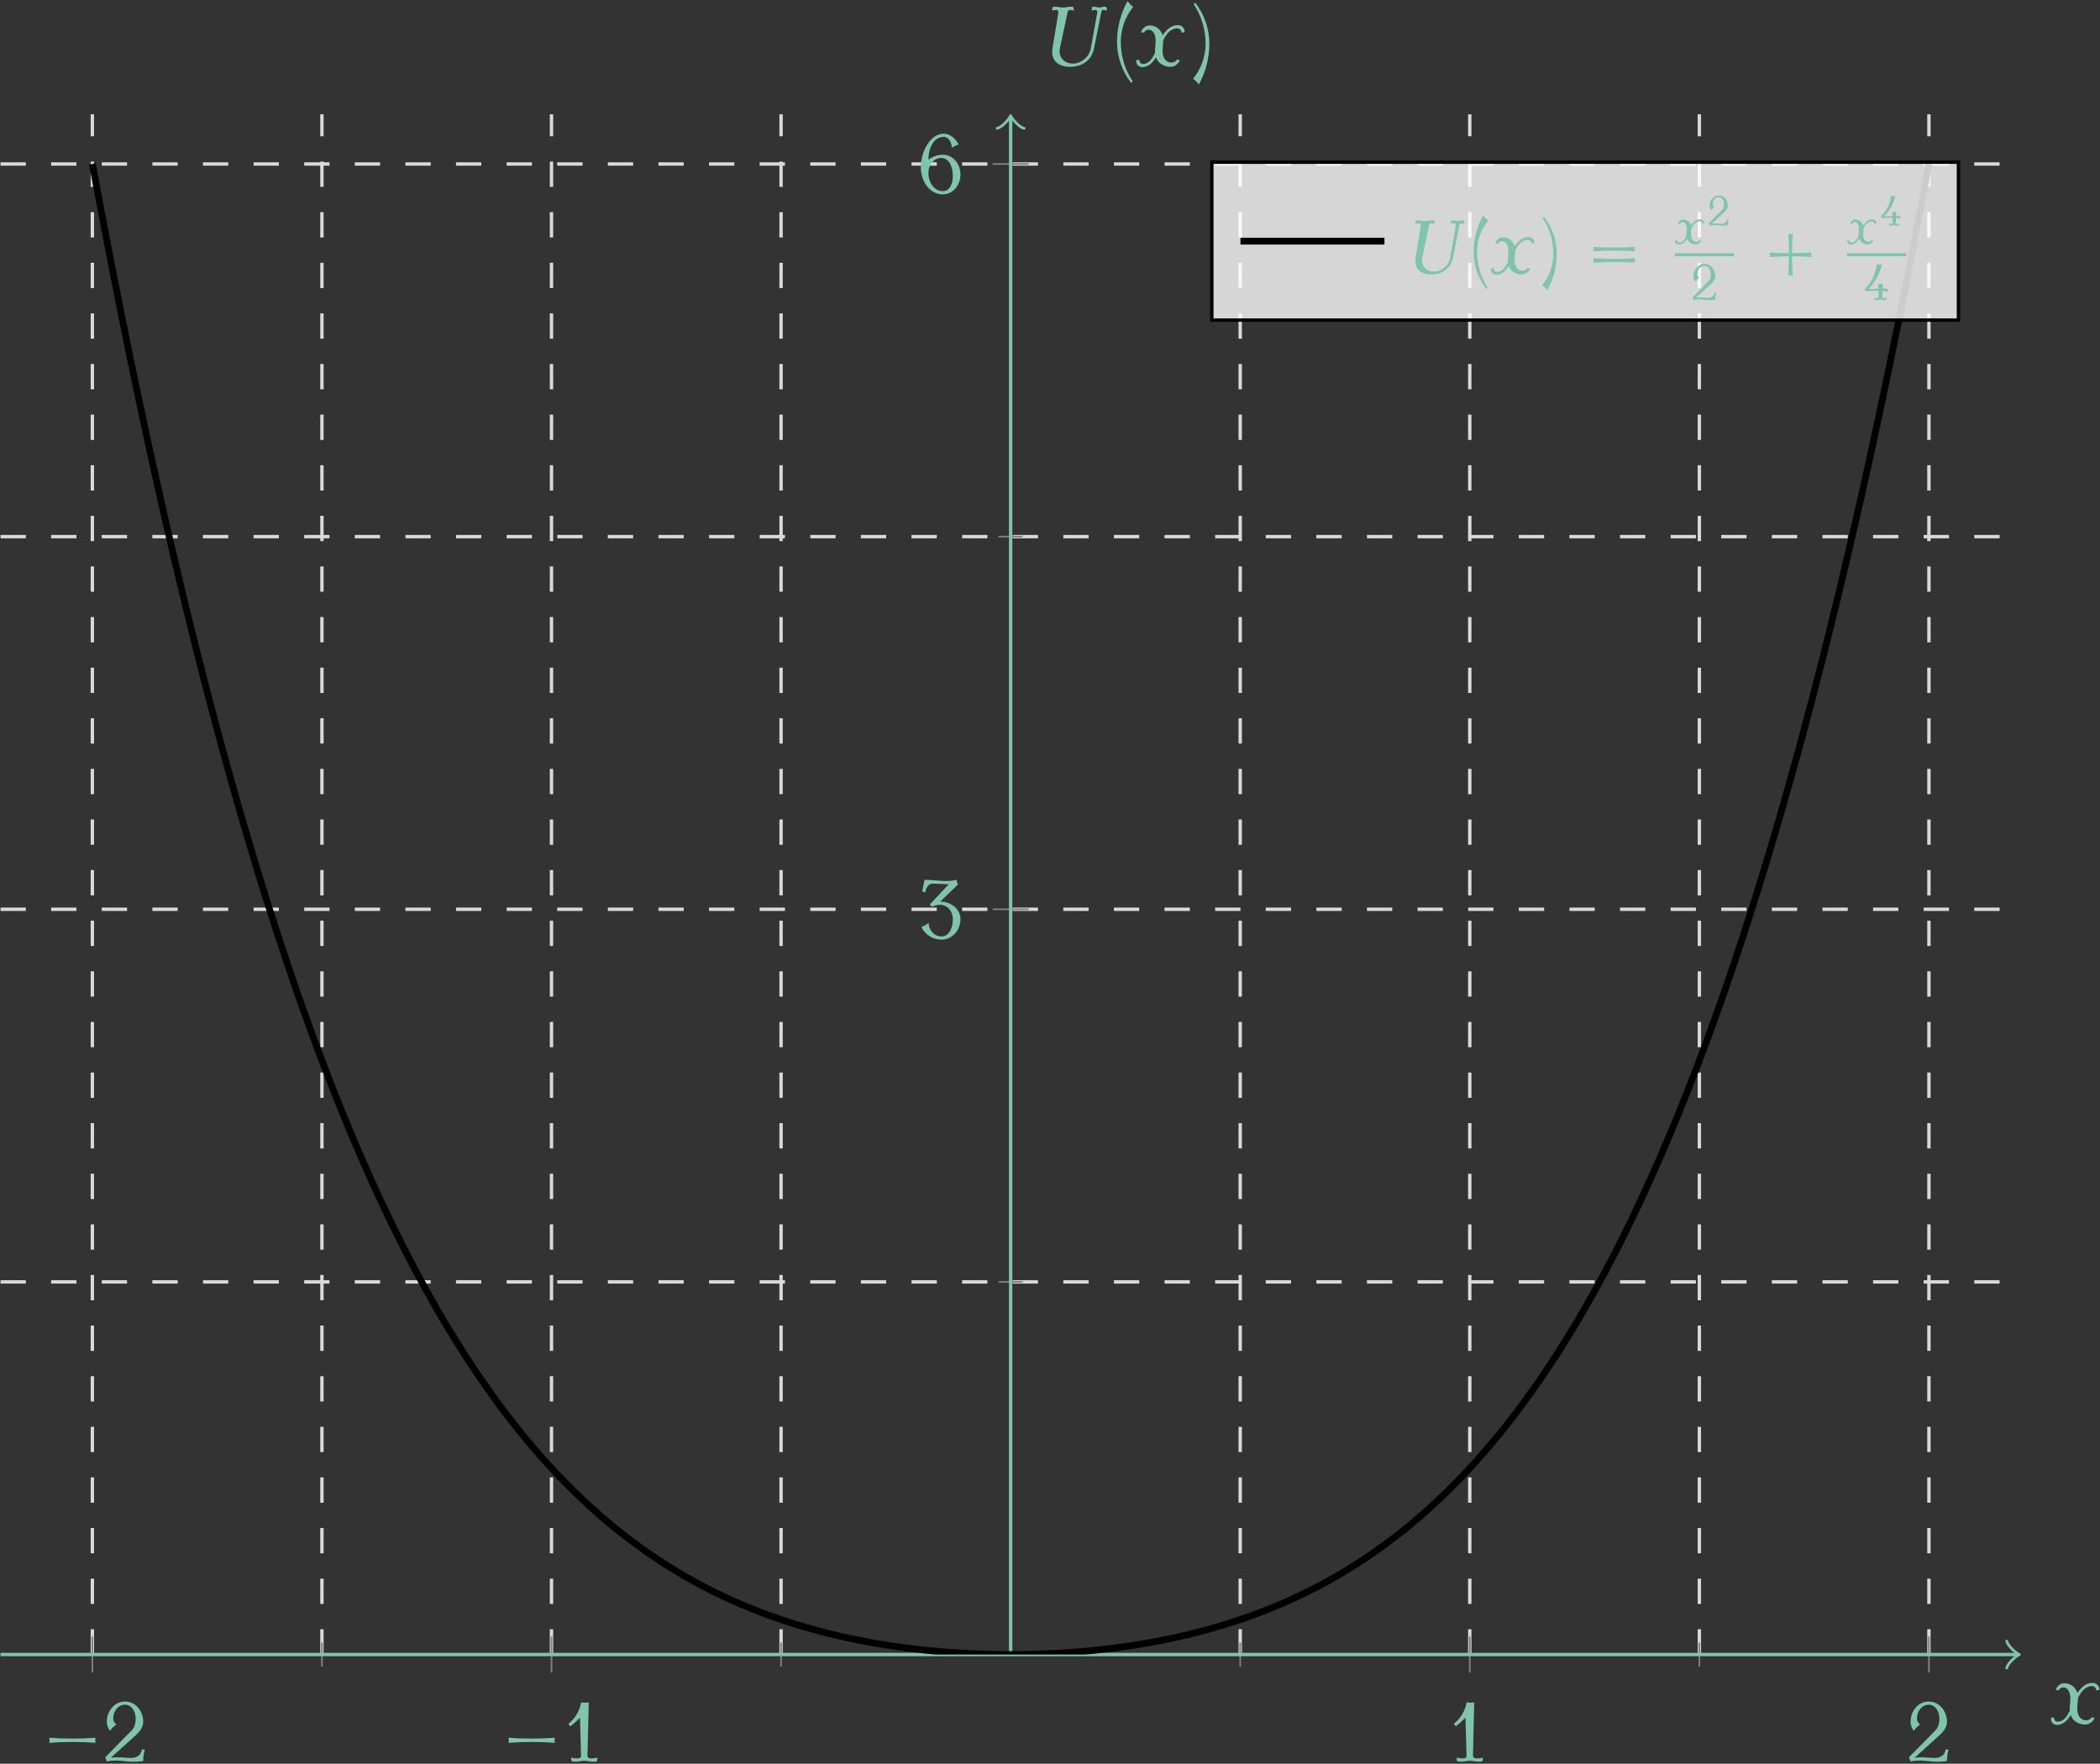 <?xml version="1.0" encoding="UTF-8"?>
<svg xmlns="http://www.w3.org/2000/svg" xmlns:xlink="http://www.w3.org/1999/xlink" width="893" height="750" viewBox="0 0 893 750"><rect x="0" y="0" width="893" height="750" fill="#333333" stroke="none"/><!--latexit:AACnMnjavT1tkBxHdbPCGHHGPtnmw5ivFT7bknWW986yvpwjvg+ddNbtfezel6ST
jtnd2d3Rzc6sdmbvQ+dNbSjygaAqhhQ4CQkFq8QBQgFJpVKBSv4kQFFUCME2lEPl
B8SVChWoVBGoSiokJP0xPTO7O69f74pEV6eb6dfvdU9/vH793uvXuaplul4q9VJi
36tue/XtrxlYG9oyaq7p2BeG9Fq+bJK3pSHPqa4NObmrRt5z79ESv/rxjQODc9nz
xq5RGPczfXP/a5dqjuM1E587cPCO1z340MOHDj9yZPjRo4898eQvPDX19PnFzMVL
V3SjeLVS9erLQ3bdsl68867BA/cPrc5lj24au+5F8tcvZGUob+mu+6m777n39W94
45vue3NzX/NVzduar27e3nxNc3/ztc2BT73lrW97+zuSB9/5QPOO5uuadzUHm3c3
72++pfm25tubybWc7hqWaRvLecdyaksVp2Ase6ZnGWvVmqFXcpZxuaKXbLNo5nWP
fO5SQfcM8lk5Pb9Zqjl1uzBJES+6Tr2WN5aMHe8Bzf/3YmpkcPTxY8tz2czZifW5
LMuYrep5Y/7Aw6mjT6RGTh1PnTo1ejKZOnri+Mnjo8dPnTxxirwcP3HsiZFUKjU6
oh1INO984fiJk6cu8i+19Yqxxh8Nd9Wn2Tp5em0uO8+a5MC+FwbH3vWLF0gbuV7N
tEvNAwuEwPgE64p03dPJJ2UZ5Ob4JMXjLy+eGZw+e24meCf1HffIU67uGW7znuab
m/c6dy+8TlvXCpqj5bW6VtEMzdY88mxpuuaSnz3yt0ZSTJZmaA1tgOSvE4ihVQks
r22S/0vk7ZK2rZUJHZrrMsHLaTsEepXAr5IcnrZL8svxeapN3mk9XG1YS5KabZGy
q+QtTKfUKW1alkNqx2kWCKxI8trkbwjb07IEr0B+aL0mSIpD6mkTnD3tnLakpbVZ
9nySwI5pT2gj2uOSOu6xOtB22SV/cyRnUnvQqG4M3rgv++8SrAprgTL5dVjNXI65
+CvPfj9V8mn6eVIfWnom5S7+Z+pCKpsqpzat7+uD/3OXpNV0Qs/y22RXWnfai5va
9bY8Is0if3OkdWhv75K8VVYbj+SokdZypXRLDK9Kvo+Okh2kjz3SSydZfWlfVVkK
7fU8b5Ot68/9OHs68+DeQ6lW6gepb6U+kfr71F+nvpqyt36S/4NFI/NRCXXRzpdZ
T9nsC/gI+fmPD4Dee/648c3nMgwnT+qzS2pHn0fIaE5pR8nvCf9phPwfPlGacAtX
yd8i+Z+W4fm9MaA9yH6SuR9uPPxbVxg2rcs2q02FtYVNarlH0nXStxTrEinrMkux
yLwy2Mx+gKStkyfx3pDQGY+hQ1vB054J6JikrmWWIqc00UEpxzBLhKKgJVJqCC2b
tXyljZqgIceci8EUX7Qe8004vfkueuF3rcd8GUZxgs2tPOOccXXci6ljA6GYiaEY
reVeTC3lNKuMbxhs3nTX8lBXHQ9LqS3EUgtrc6ijfhZCL+e34Sbjd+01pLlKrKai
jmGKCs2fD7UJSQ1FT8dRD/u815L+L8vgbdN7CfKZALfNM7dQ16x2jfBcPt7iaF/q
on0ZobcYSy8cq5e6Ztdlf0WBaDqEN0dpOT6vtvzVh89X+Qytd8ymOoP0SmW7owe2
CW7BlyIs9qRGpRxLpcxW75DCgJTjVBmNUZ9G0R/XITeidaKyUdKnFw8ZRTmbKOnx
Wy4pLvVxpHwqmcR/ZyFSXiHyLbJWKzIJgktE0bEepovRHs0J05sG6IWzvZtydI6q
lULXKjq+2ssQqYJumAumNBlLKaxtJ81oXUP68rmaZ/OJS85brJ/D0vjKdRn5WkdC
gXOPw8hXzksoyHjb4XbJcu7XG7fd+Bj7Xr4ex5dnEmpFf9w/SX6FFE4lob0ASmHy
tptmNXUZ59zrohOFyr5+ieSvAzRCGNaLFIe2HuVNUI3icsnpuqT0PGtpzuugNnPJ
rsAjv2GrBX1SN27cJy0jT/Ys7bXNs5bbY+myluvEy5EfHCtPeia+vGkUcwrAnEIw
i9paBybni5skbQ3FvQDiXkBxL4K4F31c2Uw5B3zvObSl+sUsdmGGNcZwc124fERg
eONAXcfRr5Rjyka9Rd4KPrbFNCo58q4jWLMRrNkOrGDGbf9jtorsr+nsd3w6OxF+
Sld7rlGgkGHGASpMs1ZmKbQnOOfIkVw7JO1RphGgmgaDaVJoLoNpYOpsZImW4dwk
z8qqMp0A1bBRzk7TTbYH5a09jLbdrK/34TUNedKTDMbXirhvErl4awXt5bx+77lL
C6zEKaYbsXx5OO3XfZ5pAmvsjetg1n0dUiGWz4awRk80a4xDx1EUkN7oFUgbcMm7
5Gus4tcFnq9X6h6Tgrqp8fSGv257TIqs+XyG0t3pqZSqX0oVkblMoC9Mvx8GpOuI
zmTmbmwBkUu8Dhu93dhTPoSPObkEFV/7SR+CUaCzrQp8QwiLGfuN76y+f+4Vo3qp
KG2hLZLm+VLzaLBDNMi4onIb7R1eJp11lAtwOW3d30UYPp3OXA2FEmttexn1MtfZ
XqW/siss3w4r+ZhiyQ+1lUvfjvVZuhtbfqix6qwN59AWW1F6qxWEKa/feTZH40aa
gGCjlY7qTZBKFKpCyQRmXwgTVHrhxLSMTYAXC1hDur7ngXoJSG81ckl/cy2/eILL
PuvbADpL5ulybVA8ZhbFpOMofu0SkEbIdd73mkbyfa+UnvW5jkwCzQBrVsbXkw2j
MuwM0A8zSrz5rL8bjWtNDpFrhqG+WFDojQWwPxYUemSWpJRisQVEtJ6s7V2w9V0F
Co4/Zrt3orZC2/M956RPoVPrts4gOH7Gxw/xMmi7rwCtfpRAjqLygMkkc0jS0oPZ
D+9H6HjWYymEMHnfhxINf7YCG4ps79W5eyqS9yK6C8oAu6AMiumwnUI83wihWIvP
B609zyzuJdY+slWDrpz8aye1K0x6tNmuYVeKZwRtajALv8m0gTY6GqAvDGHyOSS0
sA3/vVtfi40Gg9kWPKbHjuMHUXiET3/kK0v7U+X59NZ/IBqceWAEzKMjYBXAXFXQ
TmClynCzAG4WqfEygLeMfmm/mPG8aAXBysRqQrAZOReLNYfqXfrDmwTkNqy0ydjS
MLyLQPtfRPAWY0tbRGvZH94S0N9LaI/Pk96disUVEEwLDWmgsV6knAjavwoYttYv
MT4XXwMH3YNPMU6aB3bhAobtJAoSKu1wjNIUQkmtTsugTL0cyNSydQPqFQHpbQdC
aVyNpScg8vmQjZ0PWVQWm2RrrA1IZCG0TQe6kdsYvKHd+Jh3+41vS9eujHaGSOJn
uvTzQs4NoQ2ESpzsxNMjKyqhJnzPkmRkU2uMwzzYBqS7MrqPrRLcKrCCd+aQ72gg
KirYFa0OjsoQJtfU2UzbGKers309ZKQnL9xvvjyflbbPFKhLEBD5PKEaslwgXXGN
Kfc1jJs7Vd/TpxFo3nJ+bpVyqrdQTlWpnHC/Sp+qbN8j1+fEzcvzqKagCoxEjFeX
QPtOCd3PQZjlnrnZGW3H/wLxtC7VIMA6BGw3N+N73sZj5xT2SAVQxxWF4pqMGjDr
a+08iuqDpfNtHFhXxoNVBd5hmr5tCNJW8xz0W8Jc8nE4D4zDeRRzGcBcRmdY3vdq
5T1U971RQ0tTaH2S81KH+YIK/YTDNJ9xlitsV2r6NDySw2GrCrU/9Uopy3LmgFYR
MNyzNQ5fQOQyYBwnWkK1JcUuzYUYj0VUe1Fr4/5cBx564gnPE5xCFaCgNhJ4Hajd
UHV9aMfodS2iPC9+DRcQeW1zwehvL1OGU23DqSrgzABSn6mkPVwCx+KSwlgU/ZBj
1ht53mvgunQNlaYgzAq6LvSrwZgOPGrjfJYEDNPsZtmamgdlAEOJSq7Lg4LP+XGU
d+8CK6KAyDkGtJ8YD/YS6xKfGEjaPKcgbU74Pnnd2AIi/25IIy8g8p5f6Ro1ot9X
/HHTJgVsvZfq/q780vwyYh8+F6xinS3ioLvlVWCXvKpgYYPsa9jcKQHSVAltQRNY
HwVE/q27QN8LiBy7DOB2aG03Ppu5XaHPamT3HL+nxlbMM8DK0UDklJCjGgoa2s1I
/k2FtqkF2vR4H4UJJR+FiRhLvayWKz6n6/Z2h7yq2ltN+I7L9z2dZ0viachrmuvw
73eYB7w4GeiwtSP0ZA9G0+J/G1Vqq5WOpRn/PFzcHsdG56MuwdeVKJwD+No5dDW0
mAd0PB9x0HJnQYvKUfJ8FJXCQsm9cy5xiFyissB9YQiTr0U6sA4KiLzN6XqVA9pd
wDApFJJBcR0rpFvFWk0HWkxH9zbd5/ba/fHFicR133/F9r0jR33vyFvNy89PJDs8
/XFKt54bs3hvMf4Rb+MUMLlcw629W4BsE0Jxb494qXhGYedqs1NGJuPYFrCLraOy
RRW0Z1fRlrQk+JYShTzojSgg8jmtsxO98XNawOT7ppqvu4yXkdvhmJ6Ya4NM3zIf
vxMsKljUsqBNLYtKLS7QHgIix4b22YbCPnvGP/O2A66sAorthbPkJwPMrSxqFd4C
WmCLnfvANH5pcI+bRteHqS5ssUJModhLgW94Z69vo3WeBOuMW6ftQG6Nk7BsFL8m
xa8peP5UYk8IyLhOiGMp4jgMEmfzGkFXCz3A9Px5QM8R6GQsGQreVXowGjux8dHo
BZrrKC5m20sDtsE0Kl+tANLVipIetSJZh6Jwed/WARlNQFTsBrrEZhhC5ToXl/mf
2QA/bIc3EGufnFZnDnkfzQA+lgIi5xSzIKeYVfiORvBkMakjsou/ns5gtmsu2/R/
eonmmwCwJ9Da93cS7gKAdwGtbf+YNN8kgD2pIFPqgA9yyLHwEx79eh8Vu04rhiNs
GsWdAXFnUC1Pf35n+S7tkPjSM+jOLHoOx2W7EAoPeTWvwaOMCnxOR80G/IjfszW/
FC5j8XeqtRZp/dEzfSkgSs9EPEXz6BiVy/zVwB7J3yx2+k7wQBj7aaDUp9H+ovG3
5tq0SjxtI4jIwm25c2j9qT2onRJP652SHkNJ74NSln0J/G1jTM5R9x3m2HbEAsZp
2X1SqnRRqvRJabOL0maflMwuSmaflK52UbraMyU+guyIlb7aZ4vzERRS0m+BEq3F
ZledNvukZHZRMvukdLWLUu8tznWOdrCTMIMxvs64ZDsdbNWdBfjSLMoD+sWcBK0z
FlrmHFDmHCoXd+6FxCrXi3Qh92Brp5xnmm0KLfThOZBHvNjUylLzZNsOpNNtRn0C
rdtZoBfOortmE/BHEpDevMum0DPB8jExCeyRJtGIGJAeNh1oYUNf1GmSVmf6XlJ/
1MazAEjBC2iEk+1A97TtRwJot/aLE1kQjUdizzFF6VCN4h7DP9hGna/1PHJVp2dO
XeL194jfi+OBPsSInMBRK3WCRUiQ63r683gqBBrBArP08PgMSaS0QlD/diwPwXJj
sdzoSDKqC0Po+Kmx0WYDvoNRKH5mrCA5MVZQOp9XkpzPK6ERA6in41XQB/Iq6tNe
BGZSEZVKS4AWt9Rpt935ovtriP5AZ1z4GsrL99q0a3tELsBaWI1qQZFevmsvKvj6
CuqvkQa8NdLoKfcMcMY9g+6cc4CNUUDk2HkQO49iL7B5lANGl4DJKKwBLb2GrjxG
RDPbufYIWAMZjWEsl/ixJ7MWObHYJsF0FKwURix2UUkn3W88qVwXJuf/GB52ZhIe
HQ7zkYkfHQImb2UzRoNO25j+FtCW2u6w84a2ZpfFtTTZ2V0VX+UVli9eQ6WjVpL4
mEc2EhEJ3sfAY7oOaA5xO/IS0MtLCjEvHQXuux1I5B7qNVFQpFnogaarSNPtgWZV
kWa1B5oVCc2KMpUtCZUtZSr8tJsH+r7YCr7b3I/fAizq7XD5WeEqeOr3inYEsR6m
O9oijOoKxQGU8+8FUNO9gLaIGcRW6W4NAet1/2f6vSqeBno8nSR6+Uygv1XHXmB7
vV1fjoi+yexgjh+hK94WFkLlUkC4Pgxrz6D+3xWWn8eyj+I+2QF7po8YPrO+BMf/
yubUAjCfFtD1eyp2BuDRIFfB0bqK2t1mJZY3WOcl07TVlHxLYez+zvFfYz/1SBS9
8H09Agl2NO/+8toIep43x7yF4uojIL3GXTID39TwOajTB79xaQGpkeFHMYvzAap1
nr0rac+a2Tcisdh0dupHZzW1/HNKnePQ9COFHdQeY+mht98T7JzuYwyGz2abaXFN
7XqMz0Y3HD/jdJW1vBdZDaMrfTRHUmE9zAD+sxnUe3Yy1oMlupIaCt5ZHuiZ1RHx
yqh6t7O7QX4/9bXUj1NfQGKF14CaCYh8ba0Ea2sYDSeiGViYpycEjC9cv2NjkNVD
xGnkcSCjkRp7W7UKwaonnuQ6Ais29jgW+xPy9Z5V8PbOgNgZBeyc7/8Je2etK3iI
hpGuTfCEmtoJt2xXvFuhDTqnwPW3bvlL7Fj/LxvlA1FrRVbx/CA/ZWsBej8Bi8y4
Kyc7RjnsZQj54OMe+JDUaKN7NH6LUiXQ9cTdTLDelivybY1rN/ZnPoqc7znj34MU
92W2v6sKI/K9UnoWpZgH299C99uysbbTqbuk37f13pXvln43/0lkdZ0CTgJMoWvH
DODhMuNrFcPzVP9QP0Rr5LdOL7FrLT92rYXYe2ZAi88MKkdVwHlRCWaFPHqtF7En
OGwl3kEj06SB1hMQ+V5jFjh7LyAdKydt/R7bXmf6Uo+VWg58caIpmD9N7v8x2m2u
aw/CdxILip4/vdl/xSmC3iy/VsRG2k7RithIZX0O9TgWryauZc6i2omJ2PLmUCuy
E2j+aUuqxIu0fBmY6gTbvR942kZfukNOwW3zYommyan24rXGTzKEdn3+TvfurtRK
KrT2nkIseVz/P+nfGxQvj2+hM2ER2BcvovH1JgE9Ms55cwDfzaEW/i1Qfx3C5Bxj
InZeTKB4q7F4q6isUwBknQIq66jcnSSr8cXYGl9EOQ7f8TosKpUFSHkTSmf2odNM
KthpScSstFLErAmp5WZC0XYjdEwuqHtSpbAJUthEZa5pQObCbWVrsaNgDcVTkT3l
u7VCJPLrcOwtGPymzCeYx20jcpeDzlZKnusS47imL0WMkbLojDjF7tLc04b8eEB8
X+yS94ZC/IyZrtVRtOdZhZiwW4ANIITJx/UCMKYXlCJoVJg+zpBE0ghzyHfBm6zN
LDDqcmcOLJJkjd0LW/b1IlBMyc5cGAfxALt+CJOP4zOx4/8Mitef/JQmYygLRHoI
YdjJ+lKMNtZjfD8KxU5QVkEqUahcOjgPSAfn0f2R1bE3UttRVTuwqugqabX5Olqo
VMxP47pgbPq6wvnUYtfpoZCXY+eHwhsZ42oQhWJ6rG3/hrHoHBGegtF0+VnRCqDr
wGb89Y6y20vdYPy5gXi2zQNxd/FYQDYYC8hG7S7xkXNWUbyzwJjB8CaAumJ4c8BO
DMNbBjQM2OpyFlhTzqJzapzwtnTXnAjnVKiLk8dD5rfm7YIxkUO4vAU84IYlDG8a
8Hpr9GyJNtitlw3fWlWMamZu7P/gNxqz9n5EazgNrCLTCmvXilR2W0H7cxbQ9guI
vHRDWrqBelvNkx/o/g4Bk9c/DfgvCoh8BU8Dq3calaiyoHY0hMnPlEH4TytgjwO+
l+OoJmYG7PEZhR7PgthZBexZUkYa6O8Q1qbnvnbwIwubBxcnqX7z6sHV96dshXjV
0K1zmcidc/CYviAd0xdQ/6rQakpvh+U3u2IeWdu+fohijCpguG0Rdg4FN8jKJRk1
HeheJKaIAWpBwzMSPBKSzvh1kp1B8JiNJs+0ZPKo3RYYz8ZC9VnnSL9Uwah6AiZf
h2aB9We2Zy8I4dGc872I1DGFN3O+0wq9Oqjg5RCNcCX8HujO+moA6aUu5wLb+Lng
Zj6Yk7hA6wsIdg6nBp7DqaFczAXPD4UwOQetg3EW6grRYaETFmcUzldA9zjgtzgY
wHwx0NkyD2hi5xU0sTXwniUcE8atKUTy9MBInh4qGdSAVj4bRASWS6geKJt6CmPb
Bse2reCxYwOnWEKYvPYyGpOKVMaBETOOjpgFdqIR8qF3UWsD926KtzgIGBaD1JbS
6cyBU4NHYzscpyQ7B9KZA7vTi/su0TN4pa77vToj+HT3o4WOgZDamUgph9ogwwR2
+OdS2jTTicS3Sx2dNzxPXoKfR0e8BcyZsPZJ7UEa9zdlI6tzGhwv6WCkEFr+G9eU
JlkMcH56M6k9RH6Fx3rNj6hvsvcko1hFpSuPxecsg9HqBVRl9MtodefBrJhVYOef
D2BYXCCuU4Zua47CWTvTs37Xr3/4N1NlJv/UtE0qAZdPov2YAT2+Mwre3hPsxgLY
Y9xRiGk8LqXSDsfanXpCiNzwaIdyqnwpTLUfahlwFevMgVlTdgkuXLfOHCrtiFOF
cmLR6Txgh4xLHqLEWYn80p4Dk8CohQmm1pmjgfIjyKM4CpXLVkVA8hYQLIqBIemx
dngD4a8OeBOIOEVKOTx/ozutbv6e9/m7yXxJHWaRENx9QLouVwFpvhqUO+nbVkv+
/VlJ8rfI/uf3JiXb9vTYWgKtImW0PNe/bYXqGwaQu3zL4F2+eDnc8zta2jBJ5biH
CNZhbUy7xG4zpS0w7H/35ZSdypJVYQD1hN+SeMJvRWrH3w0W18pgUocR7Xl0xVlm
upcioNkXMC6JaObLfFWjT88+0Pidxd9e+AZawrQfozn+douKoJ76VuqHqf9KfTdV
Dp7s9dsQ33PHtxsa4L3KIZyXQnog+/VLP0PqPMW+uwjamothq9jfTL0vdT51ld+L
hrbGIjtVG9+7IYz3rngnvYvSzfcdORDDU9fnZNmo4zJ1+Cwf6TXJrfP4rp3XTZfE
ncwrrBWZiD9Jt9RVVdr7FyS7/wLqywXv91ylvV6aeapAOoACulZWmHxDsdLBTczd
3Lc7F+YLuwnao6NQ+Z4QujVzPnJrJqzBugZosK4p1B7CDmH4rWTxp83zgV471Gxn
SatOsjkuOyWyEGjU2+efzayhRsRHuZfTrQ3fc6UXrAzbRfIdcPgsa48qMLIEBNNi
eqAeE4/cDVmhsihmBsDMKMVmcCMa824rSDR+g6twQ8R5wIZwvg8bwhlmO+Q9z596
wU4H3kjiCY9B70V89sI0R+FWqnSsz1QancP9Rk/Jd/nSCcwFdJxazLLSff+MuD8i
6ocd3u/icwF7+MrzvsWxF4/xHDvTIkYafXu0Z4vMI4F/V0iJvkUpyc6Nd54yH3jx
zrsGZ+cWPpFuvv4T8803NO9bmctOO7b3UnZpeXBlde0Cec+a1421uWxx2tJLLnmf
0yvGA08d0ti/Aweab2y+aSXt2HreeeH4ifXLPoXW+mnyuvHu9bnslJn3TJKhttva
oIm5/MaBe+ay455XM3N1zyhkyYNdahVOx6Y/8NQEL+uF0mDZXJ3LHvVMUoPxL//g
yB8Of3q0+VZCctMixU7pntHaPP1iamTQfvzY9EiS/GjNO188Mzh97dxM8x3NNzfv
3bh737+u54ySae955ub1KqlavWY0Bvw0fcd0G5cGkuQffUxapm24ybFkxSwULGO4
HZB0vV3LGNt79F0NDtmx9JxhkexDO0M8ZVek7A0tH9o5PNSe0cfXvbG9Q56Z32Sp
jyTz7umRw43hpG7ny05tzHZqXjm5bbheo42oGrbr1NuxdyqmPfbo6NHRYfKo74zR
J06WAlLD5C9JPS5SdyjpZMF0PULQGBvx87anPs5TSzWzMJZzvHL4KmpZqum7Bx8n
1Au6WzYKfl1IiU4tyWjZ9Yogvm0WvPLYSCpf4e9lwyyVvbGT4t0ySoZdSFYd128b
Q3e9NlDesKykbpkle8wyiu0wv0JF07LGtsumZwwn6XPSqep509sdSx09SWpZ07eD
lJHhpGfseNH3IhnhY+tuRbcs8imXB9b1QqFqOd6lglPRWfueJu3r6pWqZbjkU8iH
uxWHtkzSK5PPHU7mLD2/eTm5t3Nl9LHR5JHkzpVjjx1rPMko8Zoatlfb5eNmbL1Y
0/M0b2NvtHFEvB1r7B1rDJHBS3Lzocsf20Y2mR1b2xsH7p3LpuuenrOMcDre3No4
re3X7tbu14bIbnhUO8F8PhbJakFPILxX+4D2nPYx7ZPap7XPaJ/VPq/9ifan2p9p
f659UfuS9hXtq9rXtL/R/lb7O+0F7SXt29rL2ve0f9Z+qP2b9tPEaxN3JZKJI4lj
iScT44m5xE7ieuKZxC8nPpD4cOL3Eh9PfCrxR4nPJ76Y+IvEXyb+KvFS4uXE9xLf
T/wo8bN92r59+25rJVsPtw63jrQebT3WGmmdbI23zrUWW2stvZVvGa1Sy265reut
Rus9rd9ofaj1XOszrc+1vtT6euuF1ndar7T+qfUvrR+1ftL66c19N2+7ecfNO28O
3rz7+Vc9v//5t3NWsi/B/xLe2fbv+Xf+L9JYTWM=-->
<defs>
<g>
<g id="glyph-0-0">
<path d="M 24.672 -7.891 C 24.531 -8.609 24.531 -9.328 24.672 -10.047 C 21.406 -9.797 18.109 -9.688 14.844 -9.688 C 11.578 -9.688 8.281 -9.797 5.016 -10.047 C 5.156 -9.328 5.156 -8.609 5.016 -7.891 C 8.281 -8.141 11.578 -8.25 14.844 -8.25 C 18.109 -8.25 21.406 -8.141 24.672 -7.891 Z M 24.672 -7.891 "/>
</g>
<g id="glyph-1-0">
<path d="M 17.75 -5.016 L 16.391 -5.016 C 16.391 -2.906 14.344 -1.469 12.078 -1.469 C 10.141 -1.469 8.219 -1.719 6.234 -1.719 C 5.266 -1.719 4.297 -1.688 3.328 -1.578 L 14.094 -11.297 C 15.703 -12.766 17.062 -14.672 17.062 -16.859 C 17.062 -21.438 13.766 -25.453 9.328 -25.453 C 4.875 -25.453 1.578 -21.438 1.578 -16.859 C 1.578 -15.453 2.047 -14.094 2.938 -12.984 C 3.688 -14.016 4.594 -14.953 5.672 -15.703 C 4.812 -16.25 4.297 -17.219 4.297 -18.219 C 4.297 -21.344 6.391 -24.094 9.328 -24.094 C 12.125 -24.094 13.844 -21.234 13.844 -18.219 C 13.844 -16.422 13.484 -14.594 12.266 -13.297 L 0.891 -1.719 L 1.578 0 C 2.906 -0.25 4.234 -0.359 5.562 -0.359 C 7.953 -0.359 10.359 0.172 12.766 0.172 C 14.203 0.172 15.641 0.078 17.062 -0.172 C 17.062 -1.828 17.281 -3.438 17.75 -5.016 Z M 17.75 -5.016 "/>
</g>
<g id="glyph-1-1">
<path d="M 14.984 -1.609 C 14.062 -1.359 13.094 -1.25 12.125 -1.25 C 11.375 -1.25 10.688 -1.656 10.688 -2.328 L 11.219 -25.094 C 10.141 -24.922 9.078 -24.922 8 -25.094 C 7.344 -21.484 5.422 -18.219 2.547 -15.953 L 3.375 -14.875 C 4.844 -16.031 6.203 -17.25 7.5 -18.578 L 7.953 -2.328 C 8 -1.656 7.281 -1.25 6.531 -1.25 C 5.562 -1.25 4.594 -1.359 3.656 -1.609 L 3.938 0 C 4.547 0.078 5.203 0.109 5.812 0.109 C 7 0.109 8.141 -0.25 9.328 -0.25 C 10.5 -0.25 11.656 0.109 12.844 0.109 C 13.453 0.109 14.094 0.078 14.703 0 Z M 14.984 -1.609 "/>
</g>
<g id="glyph-1-2">
<path d="M 17.75 -8.359 C 17.75 -12.688 13.703 -15.812 9.141 -15.812 L 16.672 -23.062 L 16 -25.094 C 14.703 -24.75 13.406 -24.562 12.078 -24.562 C 8.859 -24.562 5.672 -25.094 2.469 -25.094 L 1.469 -20.078 L 2.797 -19.828 C 3.156 -21.656 4.125 -23.453 5.844 -23.453 C 8.172 -23.453 10.469 -23.203 12.797 -23.203 L 4.656 -14.562 L 5.672 -13.625 C 6.734 -14.172 7.922 -14.453 9.141 -14.453 C 12.234 -14.453 14.516 -11.625 14.516 -8.359 C 14.516 -4.703 12.938 -1 9.719 -1 C 6.641 -1 4.234 -3.656 4.234 -6.781 C 3.297 -6.031 2.266 -5.422 1.109 -5.016 C 2.719 -1.719 6.062 0.359 9.719 0.359 C 14.266 0.359 17.75 -3.656 17.75 -8.359 Z M 17.75 -8.359 "/>
</g>
<g id="glyph-1-3">
<path d="M 17.75 -8.062 C 17.75 -12.547 14.594 -16.5 10.297 -16.5 C 8.031 -16.5 5.875 -15.75 4.125 -14.344 C 4.125 -19.219 6.312 -24.094 10.656 -24.094 C 12.766 -24.094 13.906 -21.797 14.125 -19.469 C 15.031 -20.078 16 -20.547 17.031 -20.828 C 15.594 -23.312 13.453 -25.453 10.656 -25.453 C 4.844 -25.453 0.891 -17.719 0.891 -11.188 C 0.891 -5.156 4.656 0.359 10.297 0.359 C 14.594 0.359 17.75 -3.578 17.75 -8.062 Z M 14.516 -7.391 C 14.516 -4.203 13.125 -1 10.297 -1 C 6.562 -1 4.125 -4.734 4.125 -8.75 C 4.125 -12.125 6.391 -15.125 9.609 -15.125 C 12.984 -15.125 14.516 -11.219 14.516 -7.391 Z M 14.516 -7.391 "/>
</g>
<g id="glyph-1-4">
<path d="M 10.141 -25.172 C 9.219 -25.812 8.391 -26.641 7.703 -27.609 C 4.766 -22.266 3.234 -16.312 3.234 -10.219 C 3.234 -3.906 5.344 2.188 9.219 7.172 L 9.938 6.594 C 6.594 1.609 4.844 -4.234 4.844 -10.219 C 4.844 -15.672 6.703 -20.938 10.141 -25.172 Z M 10.141 -25.172 "/>
</g>
<g id="glyph-1-5">
<path d="M 8 -9.5 C 8 -15.812 5.875 -21.906 2.016 -26.891 L 1.297 -26.328 C 4.625 -21.344 6.391 -15.484 6.391 -9.5 C 6.391 -4.047 4.516 1.219 1.078 5.453 C 2.016 6.094 2.828 6.922 3.516 7.891 C 6.453 2.547 8 -3.406 8 -9.5 Z M 8 -9.5 "/>
</g>
<g id="glyph-2-0">
<path d="M 20.766 -14.375 C 20.828 -16.062 19.578 -17.359 17.859 -17.359 C 15.172 -17.359 13.016 -15.531 11.406 -13.016 L 11.406 -13.047 C 10.688 -15.562 8.5 -17.219 5.734 -17.219 C 4.156 -17.219 2.719 -15.953 2.219 -14.375 L 3.516 -14.172 C 3.766 -14.953 4.625 -15.422 5.453 -15.422 C 6.922 -15.422 7.812 -14.172 8.172 -12.766 C 8.781 -10.547 8.062 -7.953 8.172 -5.594 C 7.031 -3.016 5.453 -0.859 3.016 -0.859 C 2.047 -0.859 1.438 -1.609 1.578 -2.578 L 0.219 -2.578 C -0.078 -0.891 1.078 0.5 2.766 0.5 C 5.266 0.5 7.141 -1.297 8.578 -3.656 C 9.5 -1.109 11.984 0.359 14.875 0.359 C 16.5 0.359 18 -0.828 18.75 -2.406 L 17.5 -2.766 C 17.109 -1.906 16.094 -1.438 15.172 -1.438 C 13.484 -1.438 12.234 -2.578 11.719 -4.094 C 11.016 -6.172 11.625 -8.609 11.656 -10.906 C 12.984 -13.703 14.953 -16 17.609 -16 C 18.688 -16 19.438 -15.203 19.406 -14.172 Z M 20.766 -14.375 "/>
</g>
<g id="glyph-3-0">
<path d="M 28.328 -23.484 L 28.047 -25.094 C 27.719 -25.172 27.391 -25.203 27.078 -25.203 C 26.391 -25.203 25.719 -24.844 25.031 -24.844 C 24.281 -24.844 23.672 -25.203 22.953 -25.203 C 22.625 -25.203 22.297 -25.172 22.016 -25.094 L 21.734 -23.484 C 22.234 -23.734 22.812 -23.844 23.344 -23.844 C 23.922 -23.844 24.281 -23.344 24.172 -22.766 L 21.438 -7.531 C 20.797 -3.906 17.359 -1 13.766 -1 C 10.078 -1 7.5 -3.906 8.281 -7.531 L 11.547 -22.766 C 11.656 -23.312 11.984 -23.844 12.438 -23.844 C 13.094 -23.844 13.703 -23.734 14.266 -23.484 L 13.984 -25.094 C 13.625 -25.172 13.266 -25.203 12.906 -25.203 C 11.797 -25.203 10.688 -24.844 9.609 -24.844 C 8.469 -24.844 7.422 -25.203 6.281 -25.203 C 5.922 -25.203 5.562 -25.172 5.234 -25.094 L 4.953 -23.484 C 5.516 -23.734 6.125 -23.844 6.734 -23.844 C 7.312 -23.844 7.75 -23.375 7.641 -22.766 L 5.125 -7.531 C 4.297 -2.469 7.391 0.359 12.625 0.359 C 17.828 0.359 21.797 -2.469 22.812 -7.531 L 25.859 -22.766 C 25.969 -23.312 26.219 -23.844 26.672 -23.844 C 27.25 -23.844 27.828 -23.734 28.328 -23.484 Z M 28.328 -23.484 "/>
</g>
<g id="glyph-4-0">
<path d="M 25.5 -21.141 L 25.25 -22.594 C 24.953 -22.656 24.656 -22.688 24.375 -22.688 C 23.766 -22.688 23.141 -22.375 22.531 -22.375 C 21.859 -22.375 21.312 -22.688 20.656 -22.688 C 20.375 -22.688 20.078 -22.656 19.828 -22.594 L 19.562 -21.141 C 20.016 -21.375 20.531 -21.469 21.016 -21.469 C 21.531 -21.469 21.859 -21.016 21.75 -20.5 L 19.297 -6.781 C 18.719 -3.516 15.625 -0.906 12.391 -0.906 C 9.078 -0.906 6.75 -3.516 7.453 -6.781 L 10.391 -20.5 C 10.484 -20.984 10.781 -21.469 11.203 -21.469 C 11.781 -21.469 12.328 -21.375 12.844 -21.141 L 12.594 -22.594 C 12.266 -22.656 11.938 -22.688 11.625 -22.688 C 10.625 -22.688 9.625 -22.375 8.656 -22.375 C 7.625 -22.375 6.688 -22.688 5.656 -22.688 C 5.328 -22.688 5 -22.656 4.719 -22.594 L 4.453 -21.141 C 4.969 -21.375 5.516 -21.469 6.062 -21.469 C 6.578 -21.469 6.969 -21.047 6.875 -20.5 L 4.609 -6.781 C 3.875 -2.234 6.656 0.328 11.359 0.328 C 16.047 0.328 19.625 -2.234 20.531 -6.781 L 23.281 -20.5 C 23.375 -20.984 23.594 -21.469 24.016 -21.469 C 24.531 -21.469 25.047 -21.375 25.5 -21.141 Z M 25.5 -21.141 "/>
</g>
<g id="glyph-5-0">
<path d="M 9.141 -22.656 C 8.297 -23.25 7.547 -23.984 6.938 -24.859 C 4.297 -20.047 2.906 -14.688 2.906 -9.203 C 2.906 -3.516 4.812 1.969 8.297 6.453 L 8.938 5.938 C 5.938 1.453 4.359 -3.812 4.359 -9.203 C 4.359 -14.109 6.031 -18.859 9.141 -22.656 Z M 9.141 -22.656 "/>
</g>
<g id="glyph-5-1">
<path d="M 7.203 -8.547 C 7.203 -14.234 5.297 -19.719 1.812 -24.203 L 1.156 -23.688 C 4.172 -19.203 5.75 -13.953 5.75 -8.547 C 5.75 -3.641 4.062 1.094 0.969 4.906 C 1.812 5.484 2.547 6.234 3.156 7.109 C 5.812 2.297 7.203 -3.062 7.203 -8.547 Z M 7.203 -8.547 "/>
</g>
<g id="glyph-5-2">
<path d="M 21.406 -9.516 C 21.266 -10.172 21.266 -10.812 21.406 -11.453 C 18.469 -11.234 15.5 -11.141 12.562 -11.141 C 9.625 -11.141 6.656 -11.234 3.719 -11.453 C 3.812 -10.812 3.812 -10.172 3.719 -9.516 C 6.656 -9.75 9.625 -9.844 12.562 -9.844 C 15.5 -9.844 18.469 -9.75 21.406 -9.516 Z M 21.406 -4.688 C 21.266 -5.328 21.266 -5.969 21.406 -6.625 C 18.469 -6.391 15.5 -6.297 12.562 -6.297 C 9.625 -6.297 6.656 -6.391 3.719 -6.625 C 3.812 -5.969 3.812 -5.328 3.719 -4.688 C 6.656 -4.906 9.625 -5 12.562 -5 C 15.5 -5 18.469 -4.906 21.406 -4.688 Z M 21.406 -4.688 "/>
</g>
<g id="glyph-5-3">
<path d="M 21.406 -7.109 C 21.266 -7.75 21.266 -8.391 21.406 -9.031 C 18.656 -8.844 15.953 -8.75 13.203 -8.719 C 13.203 -11.453 13.328 -14.172 13.531 -16.922 C 12.875 -16.781 12.234 -16.781 11.594 -16.922 C 11.781 -14.172 11.875 -11.453 11.906 -8.719 C 9.172 -8.75 6.422 -8.844 3.719 -9.031 C 3.812 -8.391 3.812 -7.75 3.719 -7.109 C 6.422 -7.297 9.172 -7.391 11.906 -7.422 C 11.875 -4.688 11.781 -1.969 11.594 0.781 C 12.234 0.641 12.875 0.641 13.531 0.781 C 13.328 -1.969 13.203 -4.688 13.203 -7.422 C 15.953 -7.391 18.656 -7.297 21.406 -7.109 Z M 21.406 -7.109 "/>
</g>
<g id="glyph-6-0">
<path d="M 18.688 -12.938 C 18.75 -14.469 17.625 -15.625 16.078 -15.625 C 13.656 -15.625 11.719 -13.984 10.266 -11.719 L 10.266 -11.75 C 9.625 -14.016 7.656 -15.5 5.172 -15.5 C 3.75 -15.5 2.453 -14.359 2 -12.938 L 3.156 -12.75 C 3.391 -13.469 4.172 -13.875 4.906 -13.875 C 6.234 -13.875 7.031 -12.75 7.359 -11.484 C 7.906 -9.484 7.266 -7.172 7.359 -5.031 C 6.328 -2.719 4.906 -0.781 2.719 -0.781 C 1.844 -0.781 1.297 -1.453 1.422 -2.328 L 0.188 -2.328 C -0.062 -0.812 0.969 0.453 2.484 0.453 C 4.75 0.453 6.422 -1.156 7.719 -3.297 C 8.547 -1 10.781 0.328 13.391 0.328 C 14.844 0.328 16.203 -0.75 16.891 -2.156 L 15.75 -2.484 C 15.391 -1.703 14.5 -1.297 13.656 -1.297 C 12.141 -1.297 11.016 -2.328 10.562 -3.688 C 9.906 -5.547 10.453 -7.75 10.484 -9.812 C 11.688 -12.328 13.469 -14.391 15.844 -14.391 C 16.812 -14.391 17.5 -13.688 17.469 -12.75 Z M 18.688 -12.938 "/>
</g>
<g id="glyph-7-0">
<path d="M 12.453 -8.625 C 12.5 -9.641 11.75 -10.406 10.719 -10.406 C 9.094 -10.406 7.812 -9.312 6.844 -7.812 L 6.844 -7.828 C 6.406 -9.344 5.094 -10.328 3.438 -10.328 C 2.5 -10.328 1.641 -9.578 1.328 -8.625 L 2.109 -8.5 C 2.266 -8.969 2.781 -9.25 3.266 -9.25 C 4.156 -9.25 4.688 -8.5 4.906 -7.656 C 5.266 -6.328 4.844 -4.781 4.906 -3.359 C 4.219 -1.812 3.266 -0.516 1.812 -0.516 C 1.219 -0.516 0.859 -0.969 0.953 -1.547 L 0.125 -1.547 C -0.047 -0.531 0.641 0.297 1.656 0.297 C 3.156 0.297 4.281 -0.781 5.141 -2.188 C 5.703 -0.672 7.188 0.219 8.922 0.219 C 9.891 0.219 10.797 -0.5 11.25 -1.438 L 10.5 -1.656 C 10.266 -1.141 9.656 -0.859 9.094 -0.859 C 8.094 -0.859 7.344 -1.547 7.031 -2.453 C 6.609 -3.703 6.969 -5.156 7 -6.547 C 7.781 -8.219 8.969 -9.594 10.562 -9.594 C 11.203 -9.594 11.656 -9.125 11.641 -8.5 Z M 12.453 -8.625 "/>
</g>
<g id="glyph-8-0">
<path d="M 8.875 -2.516 L 8.203 -2.516 C 8.203 -1.453 7.172 -0.734 6.047 -0.734 C 5.078 -0.734 4.109 -0.859 3.125 -0.859 C 2.641 -0.859 2.156 -0.844 1.672 -0.797 L 7.047 -5.656 C 7.859 -6.391 8.531 -7.344 8.531 -8.438 C 8.531 -10.734 6.891 -12.734 4.656 -12.734 C 2.438 -12.734 0.797 -10.734 0.797 -8.438 C 0.797 -7.734 1.016 -7.047 1.469 -6.5 C 1.844 -7.016 2.297 -7.484 2.828 -7.859 C 2.406 -8.125 2.156 -8.609 2.156 -9.109 C 2.156 -10.672 3.188 -12.047 4.656 -12.047 C 6.062 -12.047 6.922 -10.625 6.922 -9.109 C 6.922 -8.219 6.75 -7.297 6.141 -6.656 L 0.453 -0.859 L 0.797 0 C 1.453 -0.125 2.109 -0.172 2.781 -0.172 C 3.984 -0.172 5.188 0.094 6.391 0.094 C 7.109 0.094 7.828 0.031 8.531 -0.094 C 8.531 -0.922 8.641 -1.719 8.875 -2.516 Z M 8.875 -2.516 "/>
</g>
<g id="glyph-8-1">
<path d="M 8.875 -3.781 C 8.219 -3.953 7.531 -4.047 6.859 -4.094 L 6.891 -5.766 C 6.375 -5.672 5.812 -5.672 5.297 -5.766 L 5.328 -4.047 C 4.172 -3.953 3.031 -3.688 1.906 -3.891 C 4.172 -6.328 5.812 -9.312 6.641 -12.562 C 5.984 -12.453 5.344 -12.453 4.703 -12.562 C 4.406 -9.234 2.891 -6.156 0.453 -3.891 L 0.797 -3.203 C 2.297 -2.938 3.828 -3.344 5.344 -3.391 L 5.406 -1.172 C 5.422 -0.875 5.203 -0.625 4.922 -0.625 C 4.578 -0.625 4.25 -0.688 3.922 -0.812 L 4.078 0 C 4.266 0.031 4.469 0.047 4.656 0.047 C 5.141 0.047 5.609 -0.125 6.078 -0.125 C 6.562 -0.125 7.031 0.047 7.5 0.047 C 7.719 0.047 7.906 0.031 8.094 0 L 8.234 -0.812 C 7.922 -0.688 7.609 -0.625 7.266 -0.625 C 6.984 -0.625 6.766 -0.875 6.766 -1.172 L 6.828 -3.281 C 7.438 -3.188 8.031 -3.016 8.609 -2.766 C 8.641 -3.125 8.734 -3.469 8.875 -3.781 Z M 8.875 -3.781 "/>
</g>
<g id="glyph-9-0">
<path d="M 10.656 -3.016 L 9.828 -3.016 C 9.828 -1.75 8.609 -0.875 7.25 -0.875 C 6.094 -0.875 4.922 -1.031 3.75 -1.031 C 3.156 -1.031 2.578 -1.016 2 -0.953 L 8.453 -6.781 C 9.422 -7.656 10.234 -8.797 10.234 -10.109 C 10.234 -12.859 8.266 -15.281 5.594 -15.281 C 2.922 -15.281 0.953 -12.859 0.953 -10.109 C 0.953 -9.266 1.219 -8.453 1.766 -7.781 C 2.219 -8.406 2.75 -8.969 3.406 -9.422 C 2.891 -9.75 2.578 -10.328 2.578 -10.938 C 2.578 -12.797 3.828 -14.453 5.594 -14.453 C 7.266 -14.453 8.312 -12.734 8.312 -10.938 C 8.312 -9.859 8.094 -8.75 7.359 -7.984 L 0.531 -1.031 L 0.953 0 C 1.75 -0.156 2.531 -0.219 3.328 -0.219 C 4.781 -0.219 6.219 0.109 7.656 0.109 C 8.516 0.109 9.375 0.047 10.234 -0.109 C 10.234 -1.094 10.375 -2.062 10.656 -3.016 Z M 10.656 -3.016 "/>
</g>
<g id="glyph-9-1">
<path d="M 10.656 -4.547 C 9.859 -4.734 9.031 -4.859 8.219 -4.906 L 8.266 -6.906 C 7.641 -6.797 6.969 -6.797 6.344 -6.906 L 6.391 -4.859 C 5.016 -4.734 3.641 -4.438 2.281 -4.672 C 5.016 -7.594 6.969 -11.172 7.953 -15.062 C 7.188 -14.938 6.406 -14.938 5.641 -15.062 C 5.297 -11.078 3.469 -7.375 0.531 -4.672 L 0.953 -3.844 C 2.75 -3.531 4.578 -4 6.406 -4.062 L 6.469 -1.406 C 6.5 -1.047 6.234 -0.75 5.891 -0.75 C 5.484 -0.75 5.094 -0.812 4.719 -0.969 L 4.891 0 C 5.125 0.047 5.359 0.062 5.594 0.062 C 6.172 0.062 6.734 -0.156 7.297 -0.156 C 7.875 -0.156 8.438 0.062 9 0.062 C 9.25 0.062 9.484 0.047 9.703 0 L 9.875 -0.969 C 9.516 -0.812 9.125 -0.75 8.719 -0.75 C 8.375 -0.75 8.109 -1.047 8.109 -1.406 L 8.203 -3.938 C 8.922 -3.828 9.641 -3.609 10.328 -3.312 C 10.375 -3.75 10.484 -4.156 10.656 -4.547 Z M 10.656 -4.547 "/>
</g>
</g>
<clipPath id="clip-0">
<path clip-rule="nonzero" d="M 0.227 48.605 L 859.305 48.605 L 859.305 703.57 L 0.227 703.57 Z M 0.227 48.605 "/>
</clipPath>
<clipPath id="clip-1">
<path clip-rule="nonzero" d="M 474 0.004 L 482 0.004 L 482 36 L 474 36 Z M 474 0.004 "/>
</clipPath>
</defs>
<path fill="none" stroke-width="0.399" stroke-linecap="butt" stroke-linejoin="miter" stroke="rgb(85.098%, 85.098%, 85.098%)" stroke-opacity="1" stroke-dasharray="2.989 2.989" stroke-miterlimit="10" d="M 37.964 0.001 L 37.964 181.935 M 92.199 0.001 L 92.199 181.935 M 146.433 0.001 L 146.433 181.935 M 200.668 0.001 L 200.668 181.935 " transform="matrix(3.6, 0, 0, -3.6, 0.227, 703.572)"/>
<path fill="none" stroke-width="0.399" stroke-linecap="butt" stroke-linejoin="miter" stroke="rgb(85.098%, 85.098%, 85.098%)" stroke-opacity="1" stroke-dasharray="2.989 2.989" stroke-miterlimit="10" d="M 10.847 0.001 L 10.847 181.935 M 65.081 0.001 L 65.081 181.935 M 173.55 0.001 L 173.55 181.935 M 227.785 0.001 L 227.785 181.935 " transform="matrix(3.6, 0, 0, -3.6, 0.227, 703.572)"/>
<path fill="none" stroke-width="0.399" stroke-linecap="butt" stroke-linejoin="miter" stroke="rgb(85.098%, 85.098%, 85.098%)" stroke-opacity="1" stroke-dasharray="2.989 2.989" stroke-miterlimit="10" d="M -0 44.016 L 238.633 44.016 M -0 132.05 L 238.633 132.05 " transform="matrix(3.6, 0, 0, -3.6, 0.227, 703.572)"/>
<path fill="none" stroke-width="0.399" stroke-linecap="butt" stroke-linejoin="miter" stroke="rgb(85.098%, 85.098%, 85.098%)" stroke-opacity="1" stroke-dasharray="2.989 2.989" stroke-miterlimit="10" d="M -0 88.033 L 238.633 88.033 M -0 176.066 L 238.633 176.066 " transform="matrix(3.6, 0, 0, -3.6, 0.227, 703.572)"/>
<path fill="none" stroke-width="0.199" stroke-linecap="butt" stroke-linejoin="miter" stroke="rgb(50.197%, 50.197%, 50.197%)" stroke-opacity="1" stroke-miterlimit="10" d="M 37.964 -1.418 L 37.964 1.418 M 92.199 -1.418 L 92.199 1.418 M 146.433 -1.418 L 146.433 1.418 M 200.668 -1.418 L 200.668 1.418 " transform="matrix(3.6, 0, 0, -3.6, 0.227, 703.572)"/>
<path fill="none" stroke-width="0.199" stroke-linecap="butt" stroke-linejoin="miter" stroke="rgb(50.197%, 50.197%, 50.197%)" stroke-opacity="1" stroke-miterlimit="10" d="M 10.847 -2.126 L 10.847 2.126 M 65.081 -2.126 L 65.081 2.126 M 173.55 -2.126 L 173.55 2.126 M 227.785 -2.126 L 227.785 2.126 " transform="matrix(3.6, 0, 0, -3.6, 0.227, 703.572)"/>
<path fill="none" stroke-width="0.199" stroke-linecap="butt" stroke-linejoin="miter" stroke="rgb(50.197%, 50.197%, 50.197%)" stroke-opacity="1" stroke-miterlimit="10" d="M 117.898 44.016 L 120.733 44.016 M 117.898 132.05 L 120.733 132.05 " transform="matrix(3.6, 0, 0, -3.6, 0.227, 703.572)"/>
<path fill="none" stroke-width="0.199" stroke-linecap="butt" stroke-linejoin="miter" stroke="rgb(50.197%, 50.197%, 50.197%)" stroke-opacity="1" stroke-miterlimit="10" d="M 117.189 88.033 L 121.442 88.033 M 117.189 176.066 L 121.442 176.066 " transform="matrix(3.6, 0, 0, -3.6, 0.227, 703.572)"/>
<path fill="none" stroke-width="0.399" stroke-linecap="butt" stroke-linejoin="miter" stroke="rgb(50.197%, 76.863%, 67.451%)" stroke-opacity="1" stroke-miterlimit="10" d="M -0 0.001 L 238.174 0.001 " transform="matrix(3.6, 0, 0, -3.6, 0.227, 703.572)"/>
<path fill="none" stroke-width="0.319" stroke-linecap="round" stroke-linejoin="round" stroke="rgb(50.197%, 76.863%, 67.451%)" stroke-opacity="1" stroke-miterlimit="10" d="M -1.196 1.594 C -1.096 0.997 -0 0.099 0.299 0.001 C -0 -0.099 -1.096 -0.997 -1.196 -1.595 " transform="matrix(3.6, 0, 0, -3.6, 857.653, 703.572)"/>
<path fill="none" stroke-width="0.399" stroke-linecap="butt" stroke-linejoin="miter" stroke="rgb(50.197%, 76.863%, 67.451%)" stroke-opacity="1" stroke-miterlimit="10" d="M 119.316 0.001 L 119.316 181.477 " transform="matrix(3.6, 0, 0, -3.6, 0.227, 703.572)"/>
<path fill="none" stroke-width="0.319" stroke-linecap="round" stroke-linejoin="round" stroke="rgb(50.197%, 76.863%, 67.451%)" stroke-opacity="1" stroke-miterlimit="10" d="M -1.195 1.594 C -1.095 0.996 0 0.1 0.299 -0 C 0 -0.1 -1.095 -0.996 -1.195 -1.594 " transform="matrix(0, -3.6, -3.6, 0, 429.765, 50.255)"/>
<g fill="rgb(50.197%, 76.863%, 67.451%)" fill-opacity="1">
<use xlink:href="#glyph-0-0" x="15.948" y="749.004"/>
</g>
<g fill="rgb(50.197%, 76.863%, 67.451%)" fill-opacity="1">
<use xlink:href="#glyph-1-0" x="43.845" y="749.004"/>
</g>
<g fill="rgb(50.197%, 76.863%, 67.451%)" fill-opacity="1">
<use xlink:href="#glyph-0-0" x="211.245" y="749.004"/>
</g>
<g fill="rgb(50.197%, 76.863%, 67.451%)" fill-opacity="1">
<use xlink:href="#glyph-1-1" x="239.138" y="749.004"/>
</g>
<g fill="rgb(50.197%, 76.863%, 67.451%)" fill-opacity="1">
<use xlink:href="#glyph-1-1" x="615.676" y="749.004"/>
</g>
<g fill="rgb(50.197%, 76.863%, 67.451%)" fill-opacity="1">
<use xlink:href="#glyph-1-0" x="810.864" y="749.004"/>
</g>
<g fill="rgb(50.197%, 76.863%, 67.451%)" fill-opacity="1">
<use xlink:href="#glyph-1-2" x="390.676" y="399.21"/>
</g>
<g fill="rgb(50.197%, 76.863%, 67.451%)" fill-opacity="1">
<use xlink:href="#glyph-1-3" x="390.676" y="82.295"/>
</g>
<g clip-path="url(#clip-0)">
<path fill="none" stroke-width="0.797" stroke-linecap="butt" stroke-linejoin="miter" stroke="rgb(0%, 0%, 0%)" stroke-opacity="1" stroke-miterlimit="10" d="M 10.847 176.066 C 10.847 176.066 12.43 167.638 13.038 164.517 C 13.647 161.395 14.621 156.524 15.23 153.566 C 15.837 150.608 16.813 146 17.421 143.198 C 18.029 140.397 19.004 136.027 19.612 133.376 C 20.22 130.726 21.196 126.601 21.803 124.097 C 22.412 121.592 23.386 117.693 23.995 115.327 C 24.603 112.962 25.578 109.28 26.186 107.049 C 26.793 104.817 27.769 101.345 28.378 99.241 C 28.985 97.138 29.961 93.868 30.568 91.887 C 31.176 89.906 32.152 86.829 32.76 84.966 C 33.368 83.102 34.343 80.208 34.951 78.458 C 35.559 76.706 36.534 73.989 37.143 72.345 C 37.75 70.701 38.726 68.152 39.334 66.611 C 39.941 65.069 40.917 62.681 41.525 61.238 C 42.133 59.793 43.109 57.557 43.716 56.206 C 44.324 54.856 45.299 52.765 45.908 51.503 C 46.516 50.241 47.491 48.289 48.099 47.111 C 48.706 45.934 49.682 44.113 50.291 43.015 C 50.898 41.917 51.874 40.222 52.481 39.2 C 53.089 38.179 54.064 36.601 54.673 35.65 C 55.281 34.701 56.256 33.236 56.864 32.354 C 57.472 31.472 58.447 30.112 59.055 29.295 C 59.663 28.477 60.639 27.218 61.247 26.462 C 61.854 25.705 62.83 24.54 63.437 23.842 C 64.046 23.142 65.022 22.066 65.629 21.422 C 66.237 20.776 67.212 19.785 67.82 19.19 C 68.429 18.595 69.404 17.683 70.012 17.137 C 70.619 16.59 71.595 15.751 72.203 15.249 C 72.811 14.748 73.787 13.978 74.394 13.518 C 75.002 13.059 75.977 12.355 76.585 11.935 C 77.194 11.514 78.169 10.872 78.777 10.488 C 79.385 10.104 80.36 9.519 80.968 9.169 C 81.576 8.82 82.551 8.287 83.16 7.97 C 83.767 7.652 84.743 7.171 85.35 6.883 C 85.959 6.596 86.933 6.159 87.542 5.9 C 88.15 5.641 89.125 5.248 89.733 5.015 C 90.342 4.781 91.316 4.429 91.925 4.22 C 92.532 4.011 93.508 3.696 94.115 3.51 C 94.724 3.324 95.699 3.043 96.307 2.878 C 96.915 2.713 97.89 2.466 98.498 2.321 C 99.107 2.176 100.081 1.959 100.69 1.832 C 101.298 1.706 102.273 1.519 102.881 1.409 C 103.489 1.3 104.464 1.14 105.073 1.047 C 105.68 0.954 106.656 0.82 107.263 0.743 C 107.872 0.666 108.846 0.555 109.455 0.493 C 110.063 0.431 111.038 0.343 111.646 0.297 C 112.255 0.249 113.229 0.184 113.838 0.15 C 114.445 0.117 115.421 0.074 116.028 0.054 C 116.637 0.034 117.612 0.012 118.22 0.006 C 118.828 -0.001 119.803 -0.001 120.411 0.006 C 121.02 0.012 121.994 0.034 122.603 0.054 C 123.211 0.074 124.186 0.117 124.794 0.15 C 125.402 0.184 126.377 0.249 126.986 0.297 C 127.593 0.343 128.569 0.431 129.176 0.493 C 129.785 0.555 130.759 0.666 131.368 0.743 C 131.976 0.82 132.951 0.954 133.559 1.047 C 134.168 1.139 135.142 1.3 135.751 1.409 C 136.358 1.519 137.334 1.706 137.941 1.832 C 138.55 1.959 139.525 2.176 140.133 2.32 C 140.741 2.466 141.716 2.713 142.324 2.878 C 142.933 3.043 143.907 3.323 144.516 3.51 C 145.124 3.695 146.099 4.011 146.707 4.219 C 147.315 4.429 148.29 4.781 148.898 5.015 C 149.506 5.248 150.482 5.641 151.089 5.9 C 151.697 6.159 152.672 6.596 153.281 6.883 C 153.889 7.17 154.864 7.652 155.472 7.969 C 156.079 8.287 157.055 8.819 157.664 9.168 C 158.271 9.518 159.247 10.104 159.854 10.488 C 160.462 10.871 161.438 11.514 162.046 11.934 C 162.654 12.355 163.629 13.058 164.237 13.518 C 164.845 13.978 165.82 14.747 166.429 15.249 C 167.036 15.75 168.012 16.589 168.62 17.136 C 169.227 17.683 170.203 18.595 170.811 19.19 C 171.419 19.785 172.395 20.775 173.002 21.421 C 173.61 22.066 174.585 23.142 175.193 23.841 C 175.802 24.54 176.777 25.704 177.385 26.461 C 177.992 27.217 178.968 28.476 179.576 29.293 C 180.184 30.111 181.16 31.471 181.767 32.353 C 182.375 33.234 183.351 34.699 183.959 35.649 C 184.567 36.599 185.542 38.177 186.15 39.199 C 186.758 40.221 187.733 41.916 188.342 43.014 C 188.949 44.111 189.925 45.933 190.533 47.11 C 191.14 48.288 192.116 50.239 192.724 51.501 C 193.332 52.763 194.308 54.854 194.915 56.205 C 195.523 57.555 196.498 59.791 197.106 61.234 C 197.715 62.678 198.69 65.068 199.298 66.609 C 199.905 68.15 200.881 70.699 201.489 72.343 C 202.097 73.986 203.073 76.704 203.68 78.455 C 204.288 80.206 205.263 83.099 205.871 84.963 C 206.48 86.826 207.455 89.904 208.063 91.884 C 208.671 93.866 209.646 97.136 210.254 99.24 C 210.862 101.343 211.838 104.814 212.446 107.046 C 213.053 109.277 214.029 112.958 214.636 115.324 C 215.245 117.689 216.221 121.588 216.828 124.092 C 217.436 126.597 218.411 130.725 219.019 133.376 C 219.628 136.026 220.602 140.39 221.211 143.192 C 221.818 145.993 222.794 150.607 223.402 153.565 C 224.01 156.523 224.985 161.388 225.593 164.51 C 226.201 167.631 227.784 176.06 227.784 176.06 " transform="matrix(3.6, 0, 0, -3.6, 0.227, 703.572)"/>
</g>
<g fill="rgb(50.197%, 76.863%, 67.451%)" fill-opacity="1">
<use xlink:href="#glyph-2-0" x="871.964" y="732.991"/>
</g>
<g fill="rgb(50.197%, 76.863%, 67.451%)" fill-opacity="1">
<use xlink:href="#glyph-3-0" x="442.43" y="28.053"/>
</g>
<g clip-path="url(#clip-1)">
<g fill="rgb(50.197%, 76.863%, 67.451%)" fill-opacity="1">
<use xlink:href="#glyph-1-4" x="471.766" y="28.053"/>
</g>
</g>
<g fill="rgb(50.197%, 76.863%, 67.451%)" fill-opacity="1">
<use xlink:href="#glyph-2-0" x="482.994" y="28.053"/>
</g>
<g fill="rgb(50.197%, 76.863%, 67.451%)" fill-opacity="1">
<use xlink:href="#glyph-1-5" x="506.268" y="28.053"/>
</g>
<path fill-rule="nonzero" fill="rgb(100%, 100%, 100%)" fill-opacity="0.8" stroke-width="0.399" stroke-linecap="butt" stroke-linejoin="miter" stroke="rgb(0%, 0%, 0%)" stroke-opacity="1" stroke-miterlimit="10" d="M 143.077 157.626 L 231.274 157.626 L 231.274 176.278 L 143.077 176.278 Z M 143.077 157.626 " transform="matrix(3.6, 0, 0, -3.6, 0.227, 703.572)"/>
<path fill="none" stroke-width="0.797" stroke-linecap="butt" stroke-linejoin="miter" stroke="rgb(0%, 0%, 0%)" stroke-opacity="1" stroke-miterlimit="10" d="M 0 0 C 0 0 6.144 0 8.504 0 C 10.864 0 17.008 0 17.008 0 " transform="matrix(3.6, 0, 0, -3.6, 527.49, 102.552)"/>
<g fill="rgb(50.197%, 76.863%, 67.451%)" fill-opacity="1">
<use xlink:href="#glyph-4-0" x="597.327" y="116.397"/>
</g>
<g fill="rgb(50.197%, 76.863%, 67.451%)" fill-opacity="1">
<use xlink:href="#glyph-5-0" x="623.733" y="116.397"/>
</g>
<g fill="rgb(50.197%, 76.863%, 67.451%)" fill-opacity="1">
<use xlink:href="#glyph-6-0" x="633.834" y="116.397"/>
</g>
<g fill="rgb(50.197%, 76.863%, 67.451%)" fill-opacity="1">
<use xlink:href="#glyph-5-1" x="654.783" y="116.397"/>
<use xlink:href="#glyph-5-2" x="673.86" y="116.397"/>
</g>
<g fill="rgb(50.197%, 76.863%, 67.451%)" fill-opacity="1">
<use xlink:href="#glyph-7-0" x="712.232" y="103.686"/>
</g>
<g fill="rgb(50.197%, 76.863%, 67.451%)" fill-opacity="1">
<use xlink:href="#glyph-8-0" x="726.196" y="95.877"/>
</g>
<path fill="none" stroke-width="0.359" stroke-linecap="butt" stroke-linejoin="miter" stroke="rgb(50.197%, 76.863%, 67.451%)" stroke-opacity="1" stroke-miterlimit="10" d="M -0 -0 L 6.983 -0 " transform="matrix(3.6, 0, 0, -3.6, 712.232, 108.327)"/>
<g fill="rgb(50.197%, 76.863%, 67.451%)" fill-opacity="1">
<use xlink:href="#glyph-9-0" x="719.172" y="127.529"/>
</g>
<g fill="rgb(50.197%, 76.863%, 67.451%)" fill-opacity="1">
<use xlink:href="#glyph-5-3" x="748.844" y="116.397"/>
</g>
<g fill="rgb(50.197%, 76.863%, 67.451%)" fill-opacity="1">
<use xlink:href="#glyph-7-0" x="785.427" y="103.689"/>
</g>
<g fill="rgb(50.197%, 76.863%, 67.451%)" fill-opacity="1">
<use xlink:href="#glyph-8-1" x="799.395" y="95.877"/>
</g>
<path fill="none" stroke-width="0.359" stroke-linecap="butt" stroke-linejoin="miter" stroke="rgb(50.197%, 76.863%, 67.451%)" stroke-opacity="1" stroke-miterlimit="10" d="M -0 -0 L 6.983 -0 " transform="matrix(3.6, 0, 0, -3.6, 785.427, 108.327)"/>
<g fill="rgb(50.197%, 76.863%, 67.451%)" fill-opacity="1">
<use xlink:href="#glyph-9-1" x="792.371" y="127.529"/>
</g>
</svg>
